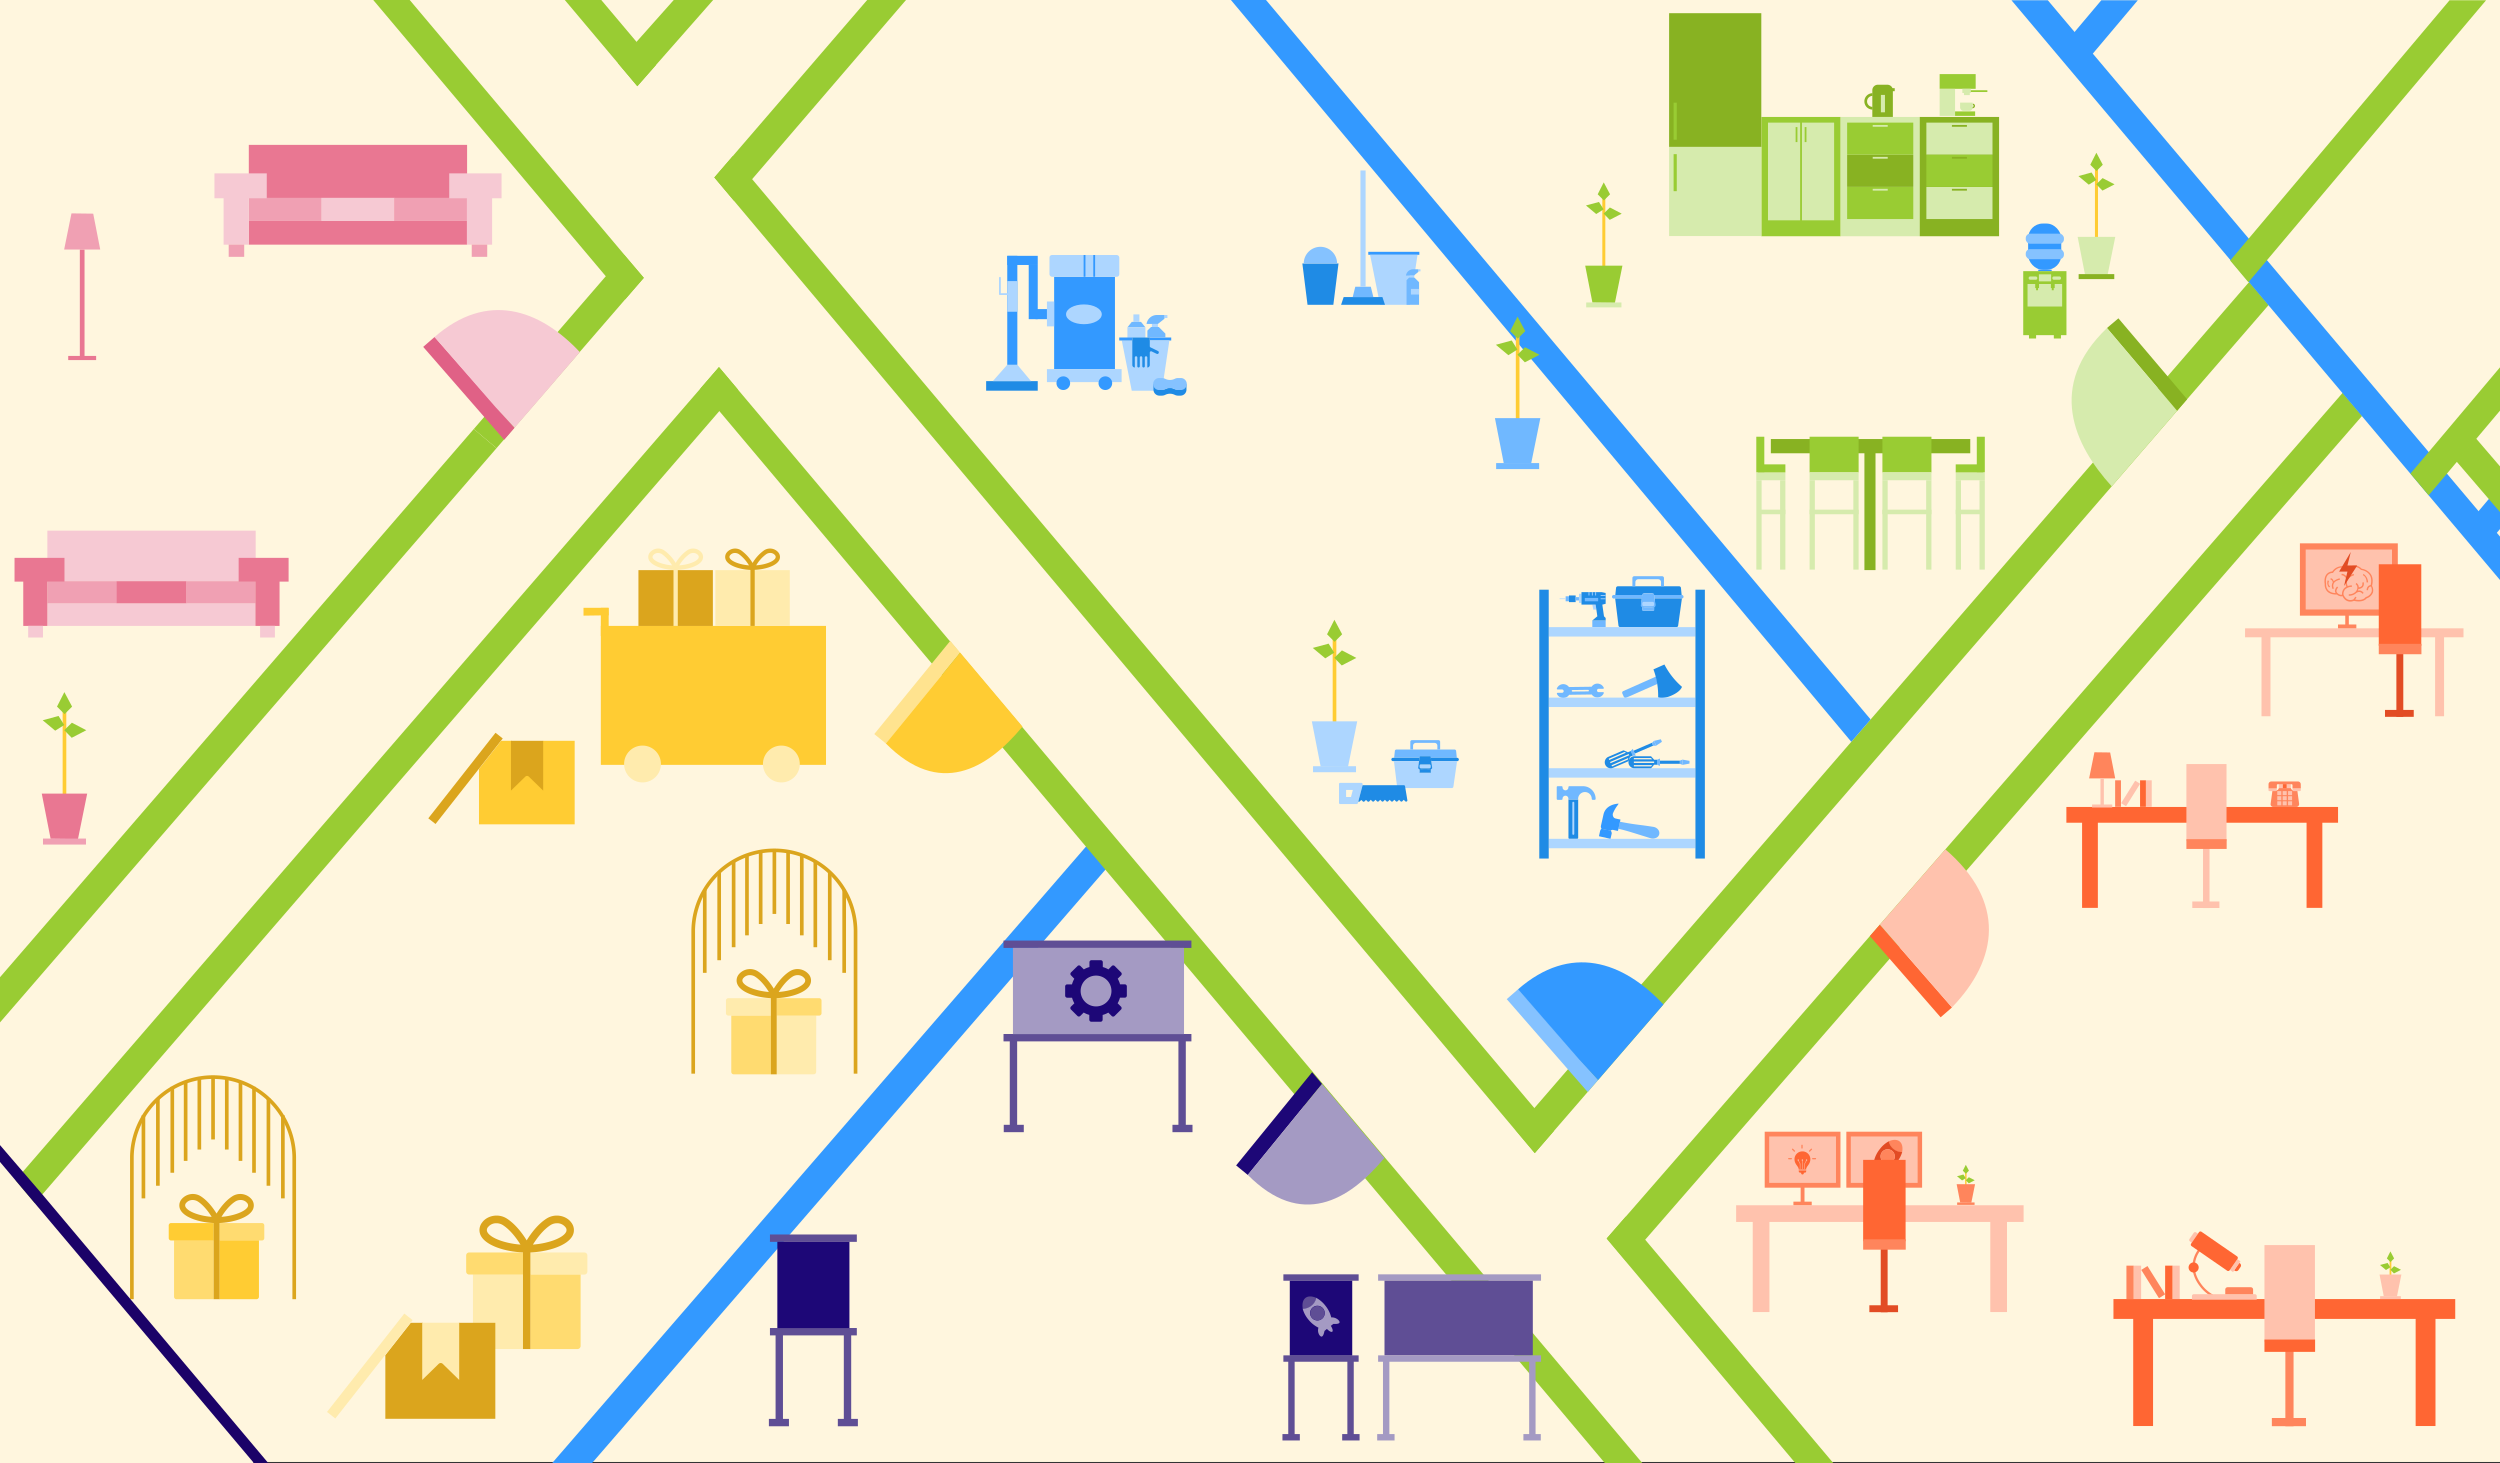 <svg id="B2B_Experience" data-name="B2B Experience" xmlns="http://www.w3.org/2000/svg" xmlns:xlink="http://www.w3.org/1999/xlink" width="1366" height="799.41" viewBox="0 0 1366 799.41"><rect x="0" y="0" width="1366" height="799.41" fill="#333333" stroke="none"/><defs><style>.cls-1,.cls-19,.cls-20,.cls-24,.cls-25,.cls-26,.cls-27,.cls-33,.cls-35,.cls-36,.cls-37{fill:none;}.cls-2{fill:#fff6de;}.cls-3{clip-path:url(#clip-path);}.cls-4{fill:#9c3;}.cls-5{fill:#39f;}.cls-6{fill:#e06186;}.cls-7{fill:#f6c9d3;}.cls-8{fill:#f63;}.cls-9{fill:#ffc2ad;}.cls-10{fill:#88b222;}.cls-11{fill:#d6ebad;}.cls-12{fill:#ffe38f;}.cls-13{fill:#fc3;}.cls-14{fill:#85c2ff;}.cls-15{fill:#1d0777;}.cls-16{fill:#a49ac3;}.cls-17{fill:#ff855c;}.cls-18{fill:#e24c24;}.cls-19{stroke:#ffc2ad;stroke-width:0.25px;}.cls-19,.cls-20,.cls-24,.cls-25,.cls-27,.cls-33,.cls-35,.cls-36,.cls-37{stroke-miterlimit:10;}.cls-20{stroke:#ff855c;stroke-width:1.27px;}.cls-21{fill:#add6ff;}.cls-22{fill:#70b8ff;}.cls-23{fill:#1f8be5;}.cls-24,.cls-25,.cls-26{stroke:#add6ff;}.cls-24{stroke-width:0.37px;}.cls-25{stroke-width:0.46px;}.cls-26{stroke-linecap:round;stroke-linejoin:round;}.cls-27{stroke:#39f;}.cls-28{fill:#5f4e95;}.cls-29{fill:#f0a0b3;}.cls-30{fill:#e97792;}.cls-31{fill:#ffdb70;}.cls-32{fill:#dba51d;}.cls-33{stroke:#dba51d;stroke-width:2px;}.cls-34{fill:#ffebad;}.cls-35,.cls-36{stroke:#88b222;}.cls-35{stroke-width:0.74px;}.cls-36{stroke-width:1.48px;}.cls-37{stroke:#9c3;stroke-width:0.99px;}.cls-38{fill:#1b0268;}.cls-39{clip-path:url(#clip-path-2);}</style><clipPath id="clip-path"><rect class="cls-1" x="-0.01" y="-0.65" width="1366.11" height="800.1"/></clipPath><clipPath id="clip-path-2"><rect class="cls-1" x="1046.88" y="0.15" width="319.4" height="412.3"/></clipPath></defs><rect class="cls-2" y="-0.59" width="1366" height="799.41"/><g id="Weaved_Divisions" data-name="Weaved Divisions"><g class="cls-3"><polygon class="cls-4" points="838.65 630.01 828.04 617.39 1228.98 154.02 1239.6 166.63 838.65 630.01"/><polygon class="cls-4" points="888.59 689.26 877.98 676.64 1280.03 214.63 1290.65 227.24 888.59 689.26"/><polygon class="cls-5" points="311.67 813.1 289.12 813.94 593.78 462.11 604.4 474.72 311.67 813.1"/><polygon class="cls-4" points="888.31 664.76 877.83 676.77 985.39 804.66 1006.12 804.66 888.31 664.76"/><polygon class="cls-4" points="400.37 85.31 390.32 96.97 838.56 630.09 848.97 618.04 400.37 85.31"/><polygon class="cls-4" points="302.28 -7.52 348.23 47.1 358.43 35.5 322.11 -7.63 302.28 -7.52"/><polygon class="cls-5" points="684.73 -8.35 666.22 -7.6 1011.55 405.32 1022.11 393.11 684.73 -8.35"/><polygon class="cls-4" points="392.84 200.57 382.68 212.31 881.73 805.17 903.85 807.12 392.84 200.57"/><polygon class="cls-4" points="201.21 -3.25 341.62 163.55 351.77 151.81 220.88 -3.55 201.21 -3.25"/><polygon class="cls-4" points="-30.53 569.28 -30.54 593.97 271.3 244.88 258.87 234.42 -30.53 569.28"/><polygon class="cls-4" points="341.06 139.31 258.87 234.42 271.3 244.88 351.77 151.81 341.06 139.31"/><polygon class="cls-4" points="-31.45 715.79 -31.15 690.66 392.84 200.57 403.2 212.86 -31.45 715.79"/><polygon class="cls-4" points="400.93 109.59 390.32 96.97 540.13 -77 560.55 -76.29 400.93 109.59"/><polygon class="cls-4" points="348.23 47.1 337.53 34.39 389.56 -24.08 410.15 -23.28 348.23 47.1"/></g></g><g id="Doors"><polygon class="cls-6" points="281.17 233.73 237.46 184.12 231.24 189.54 275.48 240.31 281.17 233.73"/><path class="cls-7" d="M270.75,222.43l10.42,11.3L298,214.32,306.85,204l10-11.58c-22.18-23.66-50.73-33.32-79.44-8.27h0Z"/><polygon class="cls-8" points="1027.16 505.22 1066.58 550.44 1060.36 555.86 1021.69 511.5 1027.16 505.22"/><path class="cls-9" d="M1027.16,505.22l2.74-3.15,14.91-17.14,5.44-6.25,6.29-7.23,6.41-7.36c33.2,28.49,29.06,60.05,3.56,86.38h0Z"/><polygon class="cls-10" points="1189.56 224.47 1151.21 179.26 1157.5 173.93 1195.02 218.15 1189.56 224.47"/><path class="cls-11" d="M1189.56,224.47l-7.79,9-11.5,13.29-8.14,9.4-8.29,9.59c-20.73-22.78-35.51-55-2.57-86.52h0Z"/><polygon class="cls-12" points="524.64 356.59 484.1 406.31 477.7 401.09 519.23 350.17 524.64 356.59"/><path class="cls-13" d="M524.64,356.59l3.52,4.18,23.43,27.81,3.62,4.3,3.48,4.13c-19.42,23.49-45.51,38.64-74.64,9.24h0Z"/><polygon class="cls-14" points="873.22 590.11 829.51 540.5 823.28 545.93 867.52 596.69 873.22 590.11"/><path class="cls-5" d="M862.8,578.81l10.42,11.3L890,570.7l8.9-10.29,10-11.58c-22.19-23.66-50.74-33.32-79.45-8.27h0Z"/><polygon class="cls-15" points="722.35 592.29 681.81 642 675.42 636.78 716.94 585.86 722.35 592.29"/><path class="cls-16" d="M722.35,592.29l3.52,4.18,23.43,27.8,3.62,4.3,3.49,4.14c-19.42,23.48-45.51,38.63-74.64,9.23h0Z"/></g><g id="Management_Systems" data-name="Management Systems"><rect class="cls-8" x="1129.07" y="440.92" width="148.44" height="8.62"/><rect class="cls-8" x="1118.05" y="467.84" width="47.82" height="8.62" transform="translate(1614.11 -669.81) rotate(90)"/><rect class="cls-8" x="1240.71" y="467.84" width="47.82" height="8.62" transform="translate(1736.77 -792.47) rotate(90)"/><rect class="cls-9" x="1194.65" y="417.48" width="21.92" height="42.02"/><rect class="cls-9" x="1203.73" y="462.61" width="3.56" height="33.55"/><rect class="cls-9" x="1203.5" y="486.94" width="3.56" height="14.82" transform="translate(1699.63 -710.93) rotate(90)"/><rect class="cls-17" x="1194.65" y="458.51" width="22" height="5.35"/><polygon class="cls-17" points="1155.75 425.32 1141.49 425.32 1144.39 411.04 1152.98 411.15 1155.75 425.32"/><rect class="cls-9" x="1147.69" y="425.37" width="1.86" height="14.75"/><rect class="cls-9" x="1143.1" y="439.58" width="11.03" height="1.64"/><rect class="cls-9" x="1172.54" y="426.36" width="3.18" height="14.49" transform="translate(2348.25 867.21) rotate(-180)"/><rect class="cls-8" x="1169.33" y="426.36" width="3.18" height="14.49" transform="translate(2341.84 867.21) rotate(-180)"/><rect class="cls-17" x="1155.72" y="426.36" width="3.18" height="14.49" transform="translate(2314.61 867.21) rotate(-180)"/><rect class="cls-9" x="1162.49" y="426.36" width="3.18" height="14.49" transform="translate(1920.9 1418.66) rotate(-147.96)"/><path class="cls-17" d="M1255.84,440.41a1.5,1.5,0,0,1-1.14.51h-12.54a1.57,1.57,0,0,1-1.14-.51,1.48,1.48,0,0,1-.35-1.18l1-7.36h2a1.52,1.52,0,0,0,1.49-1.26h6.6a1.52,1.52,0,0,0,1.49,1.26h2l1,7.36A1.63,1.63,0,0,1,1255.84,440.41Z"/><rect class="cls-9" x="1245.12" y="428.41" width="2.2" height="2.2"/><rect class="cls-9" x="1244.3" y="432.26" width="2.2" height="2.2"/><rect class="cls-9" x="1247.25" y="432.26" width="2.2" height="2.2"/><rect class="cls-9" x="1250.2" y="432.26" width="2.2" height="2.2"/><rect class="cls-9" x="1244.3" y="435.04" width="2.2" height="2.2"/><rect class="cls-9" x="1247.25" y="435.04" width="2.2" height="2.2"/><rect class="cls-9" x="1250.2" y="435.04" width="2.2" height="2.2"/><rect class="cls-9" x="1244.3" y="437.82" width="2.2" height="2.2"/><rect class="cls-9" x="1247.25" y="437.82" width="2.2" height="2.2"/><rect class="cls-9" x="1250.2" y="437.82" width="2.2" height="2.2"/><rect class="cls-8" x="1247.32" y="428.41" width="2.2" height="2.2"/><rect class="cls-9" x="1249.51" y="428.41" width="2.2" height="2.2"/><path class="cls-9" d="M1240,432.26a.51.51,0,0,1-.51-.51v-1h4.54v1a.51.51,0,0,1-.51.51Z"/><path class="cls-9" d="M1257.17,431.75a.51.51,0,0,1-.51.51h-3.52a.51.51,0,0,1-.51-.51v-1h4.54Z"/><path class="cls-17" d="M1257.17,430.75h-4.54V429a.51.51,0,0,0-.5-.5h-7.56a.5.5,0,0,0-.5.5v1.77h-4.54v-2.27A1.52,1.52,0,0,1,1241,427h14.61a1.52,1.52,0,0,1,1.52,1.51Z"/><rect class="cls-17" x="964.23" y="618.36" width="41.4" height="30.59"/><rect class="cls-9" x="966.68" y="620.97" width="36.5" height="25.35"/><rect class="cls-17" x="983.88" y="647.32" width="2.1" height="10.01"/><rect class="cls-17" x="983.88" y="652.63" width="2.1" height="10.01" transform="translate(1642.56 -327.3) rotate(90)"/><rect class="cls-17" x="1008.84" y="618.36" width="41.4" height="30.59"/><rect class="cls-9" x="1011.29" y="620.97" width="36.5" height="25.35"/><path class="cls-17" d="M1039.33,629.54c.48-2.51.06-4.7-1.38-5.86s-3.6-1.1-5.94-.06a7.48,7.48,0,0,0,2.64,4.45A7,7,0,0,0,1039.33,629.54Z"/><path class="cls-18" d="M1030.32,643.61a4.67,4.67,0,0,0,.49-3.93,15.91,15.91,0,0,0,5.55-4.55,15.69,15.69,0,0,0,3-5.65,7.57,7.57,0,0,1-4.6-1.55,7.32,7.32,0,0,1-2.72-4.33,15.5,15.5,0,0,0-4.87,4.22,15.9,15.9,0,0,0-3.16,6.32,5.14,5.14,0,0,0-3.88,1.44c-2.33,2.55,2.71,2,2.71,2l1.39,1c-.94,1.44-1.28,2.77-.78,3.16s1.72-.28,2.88-1.5l1.28,1.06C1027.71,641.4,1028.32,646.44,1030.32,643.61Zm-1.33-8.7a3.9,3.9,0,1,1,5.48-.61A3.82,3.82,0,0,1,1029,634.91Z"/><circle class="cls-17" cx="1031.42" cy="631.86" r="3.89"/><rect class="cls-4" x="1028.49" y="647.32" width="2.1" height="10.01"/><rect class="cls-4" x="1028.49" y="652.63" width="2.1" height="10.01" transform="translate(1687.18 -371.91) rotate(90)"/><rect class="cls-9" x="948.62" y="658.55" width="157.08" height="9.12"/><rect class="cls-9" x="936.96" y="687.04" width="50.6" height="9.12" transform="translate(1653.86 -270.66) rotate(90)"/><rect class="cls-9" x="1066.75" y="687.04" width="50.6" height="9.12" transform="translate(1783.66 -400.45) rotate(90)"/><rect class="cls-8" x="1018.02" y="633.75" width="23.2" height="44.46"/><rect class="cls-18" x="1027.63" y="681.5" width="3.77" height="35.51"/><rect class="cls-18" x="1027.37" y="707.25" width="3.77" height="15.68" transform="translate(1744.35 -314.17) rotate(90)"/><rect class="cls-17" x="1018.02" y="677.16" width="23.28" height="5.66"/><rect class="cls-13" x="1073.73" y="640.48" width="0.81" height="8.05"/><polygon class="cls-17" points="1069.11 647.06 1079.17 647.06 1077.13 657.15 1071.06 657.07 1069.11 647.06"/><rect class="cls-17" x="1069.38" y="657.02" width="9.53" height="1.33"/><polygon class="cls-4" points="1075.83 639.66 1074.15 641.34 1072.48 639.66 1074.12 636.45 1075.83 639.66"/><polygon class="cls-4" points="1072.83 641.74 1074.09 643.74 1072.08 645 1069.31 642.69 1072.83 641.74"/><polygon class="cls-4" points="1075.74 646.57 1074.09 644.88 1075.78 643.23 1078.97 644.9 1075.74 646.57"/><path class="cls-8" d="M984.87,629.12a4.29,4.29,0,0,0-4.36,4.15c0,3,2.1,3.73,2.34,5.66h4c.24-1.93,2.33-2.69,2.33-5.66A4.29,4.29,0,0,0,984.87,629.12Z"/><circle class="cls-9" cx="982.57" cy="633.86" r="0.4"/><circle class="cls-9" cx="984.83" cy="633.86" r="0.4"/><circle class="cls-9" cx="987.09" cy="633.86" r="0.4"/><polyline class="cls-19" points="982.58 634.02 983.56 635.81 983.56 639.13"/><polyline class="cls-19" points="987.09 634.02 986.11 635.81 986.11 639.08"/><line class="cls-19" x1="984.83" y1="634.02" x2="984.83" y2="639.13"/><path class="cls-8" d="M982.85,639.66V640a.74.74,0,0,0,.74.73h.55v.36a.74.74,0,0,0,1.47,0v-.36h.55a.74.74,0,0,0,.74-.73v-.36Z"/><path class="cls-17" d="M984.62,625.46a.37.37,0,0,0-.37.37v1.45a.37.37,0,0,0,.73,0v-1.45A.37.37,0,0,0,984.62,625.46Z"/><path class="cls-17" d="M979.48,627.59a.37.37,0,0,0-.26.62l1,1a.36.36,0,0,0,.51-.51l-1-1A.36.36,0,0,0,979.48,627.59Z"/><path class="cls-17" d="M989.75,627.59a.36.36,0,0,0-.25.11l-1,1a.36.36,0,0,0,.51.51l1-1a.37.37,0,0,0-.26-.62Z"/><path class="cls-17" d="M977.34,632.73a.37.37,0,0,0,0,.73h1.46a.37.37,0,0,0,0-.73Z"/><path class="cls-17" d="M990.43,632.73a.37.37,0,0,0,0,.73h1.45a.37.37,0,1,0,0-.73Z"/><rect class="cls-17" x="982.85" y="638.93" width="4.05" height="0.73"/><rect class="cls-8" x="1154.79" y="709.81" width="186.75" height="10.84"/><rect class="cls-8" x="1140.93" y="743.68" width="60.16" height="10.84" transform="translate(1920.11 -421.91) rotate(90)"/><rect class="cls-8" x="1295.24" y="743.68" width="60.16" height="10.84" transform="translate(2074.43 -576.22) rotate(90)"/><rect class="cls-9" x="1237.3" y="680.32" width="27.58" height="52.86"/><rect class="cls-17" x="1248.72" y="737.09" width="4.48" height="42.21"/><rect class="cls-17" x="1248.43" y="767.7" width="4.48" height="18.65" transform="translate(2027.69 -473.64) rotate(90)"/><rect class="cls-8" x="1237.3" y="731.93" width="27.67" height="6.73"/><rect class="cls-17" x="1161.88" y="691.55" width="4" height="18.23"/><rect class="cls-9" x="1165.91" y="691.55" width="4" height="18.23"/><rect class="cls-9" x="1186.99" y="691.55" width="4" height="18.23"/><rect class="cls-8" x="1183.03" y="691.55" width="4" height="18.23"/><rect class="cls-17" x="1174.51" y="691.55" width="4" height="18.23" transform="translate(-192.5 730.76) rotate(-32.04)"/><rect class="cls-13" x="1305.67" y="688.56" width="0.97" height="9.57"/><polygon class="cls-9" points="1300.17 696.39 1312.13 696.39 1309.7 708.38 1302.49 708.29 1300.17 696.39"/><rect class="cls-9" x="1300.49" y="708.23" width="11.33" height="1.58"/><polygon class="cls-4" points="1308.15 687.6 1306.17 689.58 1304.18 687.6 1306.12 683.77 1308.15 687.6"/><polygon class="cls-4" points="1304.59 690.06 1306.08 692.44 1303.7 693.93 1300.41 691.19 1304.59 690.06"/><polygon class="cls-4" points="1308.05 695.81 1306.09 693.8 1308.1 691.84 1311.9 693.82 1308.05 695.81"/><path class="cls-9" d="M1196.35,676.93l2.26-3.26a1,1,0,0,1,1.4-.26l1,.71-3.4,4.92-1-.71A1,1,0,0,1,1196.35,676.93Z"/><path class="cls-8" d="M1223.87,690.27a1.42,1.42,0,0,1,.36,2l-1.16,1.69a1.44,1.44,0,0,1-2,.36l-.36-.25,2.78-4Z"/><rect class="cls-9" x="1217.71" y="690.45" width="7.18" height="2.09" transform="translate(-41.7 1303.52) rotate(-55.37)"/><path class="cls-20" d="M1201.89,682.73a15.52,15.52,0,0,0-3.23,8c-.55,6.1,3,10.55,4.21,12.12a20.54,20.54,0,0,0,6,5.09"/><path class="cls-8" d="M1201.31,692a2.76,2.76,0,1,1-3.25-2.16,2.57,2.57,0,0,1,.55-.06,2.79,2.79,0,0,1,2.7,2.22Z"/><path class="cls-8" d="M1218.29,694.07a1,1,0,0,1-.63.4,1,1,0,0,1-.73-.15l-19.46-13.45a1,1,0,0,1-.4-.62.94.94,0,0,1,.16-.73l.16-.24h0l4.13-6a1,1,0,0,1,.8-.42,1,1,0,0,1,.56.17l19.46,13.45a1,1,0,0,1,.4.63,1,1,0,0,1-.15.72l-4.3,6.22Z"/><path class="cls-9" d="M1233.08,708.15v2h-35.4v-2a1,1,0,0,1,1-1h33.41A1,1,0,0,1,1233.08,708.15Z"/><path class="cls-17" d="M1215.88,704.62a1.29,1.29,0,0,1,1.28-1.28h12.66a1.29,1.29,0,0,1,1.28,1.28v2.54h-15.22Z"/><rect class="cls-9" x="1226.7" y="343.32" width="119.35" height="4.9"/><rect class="cls-9" x="1215.47" y="366.24" width="45.33" height="4.9" transform="translate(1606.83 -869.44) rotate(90)"/><rect class="cls-9" x="1310.32" y="366.24" width="45.33" height="4.9" transform="translate(1701.68 -964.29) rotate(90)"/><rect class="cls-17" x="1256.67" y="296.88" width="53.49" height="39.52"/><rect class="cls-9" x="1259.83" y="300.26" width="47.16" height="32.76"/><path class="cls-9" d="M1294.46,321a2.08,2.08,0,0,0-.53,1.55h-.8a2.87,2.87,0,0,1,.77-2.14,2.49,2.49,0,0,1,1.42-.66c.55-2.34.34-4.26-.65-5.69a6.87,6.87,0,0,0-4.48-2.54H1290l-.1-.11a4.58,4.58,0,0,0-3.4-1.57,6.12,6.12,0,0,0-3.25,1.07l1.06,1-.55.59-1.39-1.3a5.54,5.54,0,0,0-3.06-1c-2.73,0-4.41,2.62-4.43,2.65l-.1.17h-.21a3.75,3.75,0,0,0-2.84,1.38c-1.32,1.74-.78,4.55-.77,4.57V319a4.76,4.76,0,0,0,1.19,3.57,5.76,5.76,0,0,0,4,1.43,2.17,2.17,0,0,1-.36-1.22,3.62,3.62,0,0,1,1.2-2.37l.53.61a2.82,2.82,0,0,0-.93,1.77,1.71,1.71,0,0,0,.64,1.28,3.09,3.09,0,0,0,1.9.89,1.52,1.52,0,0,0,.52-.09,4.55,4.55,0,0,1,1.14-3.46,4.93,4.93,0,0,1,1.22-.9,4.71,4.71,0,0,1-.09-3.93,2.49,2.49,0,0,1,.15-.28c-.31-.54-1.33-2.07-2.64-2l-.06-.8c1.55-.11,2.69,1.27,3.21,2.07a7.47,7.47,0,0,1,3.42-2.06l.2.78s-2.65.7-3.56,2.62a4,4,0,0,0,.11,3.27,7.27,7.27,0,0,1,2.29-.38l0,.8a5.48,5.48,0,0,0-3.65,1.35,3.83,3.83,0,0,0-.9,3c.84,1.89,2.08,2.85,3.67,2.85a4.21,4.21,0,0,0,1.7-.36L1287,326l.64.48-.78,1.06a11.09,11.09,0,0,0,2,.22c2.8,0,3.7-1.4,3.7-1.42l.07-.11.13-.05a4.81,4.81,0,0,0,3.08-2.75,3.91,3.91,0,0,0-.39-2.91A1.74,1.74,0,0,0,1294.46,321Zm-21.86,0a3.79,3.79,0,0,1-.74-3.89l.74.32a3,3,0,0,0,.59,3Zm2.63-2.24a3.08,3.08,0,0,0,.09,2.75l-.74.32a3.8,3.8,0,0,1,0-3.46,2.12,2.12,0,0,1,.12-.2c-.08-.35-.41-1.39-1.25-1.45l.06-.8a2.17,2.17,0,0,1,1.8,1.52,7,7,0,0,1,3.2-1.52l.13.79S1276.08,317.18,1275.23,318.77Zm14.31,3.91a3,3,0,0,1,2,1.35l-.65.46a2.23,2.23,0,0,0-1.47-1,2.72,2.72,0,0,0-1.86.53,5.92,5.92,0,0,1-4.14,1.52l0-.81a5,5,0,0,0,3.67-1.34h0a3.47,3.47,0,0,0,1-2.07v-.15a2.17,2.17,0,0,0-.92-1.94l.41-.7a2.86,2.86,0,0,1,1.31,2.37,2.18,2.18,0,0,0,1.66-.71,2.27,2.27,0,0,0,.23-1.82l.77-.24a3.08,3.08,0,0,1-.35,2.53,2.94,2.94,0,0,1-2.36,1.06,4.56,4.56,0,0,1-.34,1A2.81,2.81,0,0,1,1289.54,322.68Zm1.55-8.36.27-.76c.11,0,2.57.94,2.57,4.67h-.8C1293.13,315.1,1291.18,314.35,1291.09,314.32Z"/><path class="cls-17" d="M1291.15,320.64a3.08,3.08,0,0,0,.35-2.53l-.77.24a2.27,2.27,0,0,1-.23,1.82,2.18,2.18,0,0,1-1.66.71,2.86,2.86,0,0,0-1.31-2.37l-.41.7a2.17,2.17,0,0,1,.92,1.94v.15a3.47,3.47,0,0,1-1,2.07h0a5,5,0,0,1-3.67,1.34l0,.81a5.92,5.92,0,0,0,4.14-1.52,2.72,2.72,0,0,1,1.86-.53,2.23,2.23,0,0,1,1.47,1l.65-.46a3,3,0,0,0-2-1.35,2.81,2.81,0,0,0-1.09.06,2.79,2.79,0,0,0,.21-.91A3.3,3.3,0,0,0,1291.15,320.64Z"/><path class="cls-17" d="M1275.13,317.57c-.25-.62-.65-1.57-1.67-1.64l-.06.8c.84.06,1.17,1.1,1.25,1.45a2.12,2.12,0,0,0-.12.2,3.8,3.8,0,0,0,0,3.46l.74-.32a3.08,3.08,0,0,1-.09-2.75c.85-1.59,3.34-2,3.36-2l-.13-.79A8.18,8.18,0,0,0,1275.13,317.57Z"/><path class="cls-17" d="M1272.6,317.44l-.74-.32a3.79,3.79,0,0,0,.74,3.89l.59-.55C1273.05,320.29,1271.69,319.54,1272.6,317.44Z"/><path class="cls-17" d="M1293.93,318.23h0a5.85,5.85,0,0,0-2.57-4.67l-.27.76c.09,0,2,.78,2,3.91Z"/><path class="cls-17" d="M1295.33,313.61a7.56,7.56,0,0,0-4.91-2.86,5.33,5.33,0,0,0-3.87-1.72,7,7,0,0,0-3.91,1.35,6.24,6.24,0,0,0-3.28-1,6.53,6.53,0,0,0-5,2.85,4.45,4.45,0,0,0-3.23,1.68c-1.45,1.92-1,4.76-.92,5.17a5.5,5.5,0,0,0,1.42,4.11c1.74,1.77,4.53,1.7,5.26,1.65a3.67,3.67,0,0,0,2.31,1,2.1,2.1,0,0,0,.73-.12c1.23,2.49,3,3,4.27,3a5.22,5.22,0,0,0,2-.41,12.15,12.15,0,0,0,2.63.32c2.8,0,4-1.28,4.31-1.68a5.47,5.47,0,0,0,3.44-3.22,4.78,4.78,0,0,0-.5-3.61C1296.73,317.44,1296.48,315.26,1295.33,313.61Zm.48,9.85a4.81,4.81,0,0,1-3.08,2.75l-.13.05-.07.11s-.9,1.42-3.7,1.42a11.09,11.09,0,0,1-2-.22l.78-1.06L1287,326l-1.1,1.49a4.21,4.21,0,0,1-1.7.36c-1.59,0-2.83-1-3.67-2.85a3.83,3.83,0,0,1,.9-3,5.48,5.48,0,0,1,3.65-1.35l0-.8a7.27,7.27,0,0,0-2.29.38,4,4,0,0,1-.11-3.27c.91-1.92,3.53-2.61,3.56-2.62l-.2-.78a7.47,7.47,0,0,0-3.42,2.06c-.52-.8-1.66-2.18-3.21-2.07l.06.8c1.31-.09,2.33,1.44,2.64,2a2.49,2.49,0,0,0-.15.28,4.71,4.71,0,0,0,.09,3.93,4.93,4.93,0,0,0-1.22.9,4.55,4.55,0,0,0-1.14,3.46,1.52,1.52,0,0,1-.52.09,3.09,3.09,0,0,1-1.9-.89,1.71,1.71,0,0,1-.64-1.28,2.82,2.82,0,0,1,.93-1.77l-.53-.61a3.62,3.62,0,0,0-1.2,2.37,2.17,2.17,0,0,0,.36,1.22,5.76,5.76,0,0,1-4-1.43A4.76,4.76,0,0,1,1271,319v-.09s-.55-2.83.77-4.57a3.39,3.39,0,0,1,2.72-1.25l.33-.14.1-.17s1.7-2.65,4.43-2.65a5.54,5.54,0,0,1,3.06,1l1.39,1.3.55-.59-1.06-1a6.12,6.12,0,0,1,3.25-1.07,4.58,4.58,0,0,1,3.4,1.57l.1.11h.15a6.87,6.87,0,0,1,4.48,2.54c1,1.43,1.2,3.35.65,5.69a2.49,2.49,0,0,0-1.42.66,2.87,2.87,0,0,0-.77,2.14h.8a2.08,2.08,0,0,1,.53-1.55,1.74,1.74,0,0,1,1-.46A3.91,3.91,0,0,1,1295.81,323.46Z"/><polygon class="cls-18" points="1280.78 320.19 1287.99 308.98 1282.64 308.98 1284.48 301.59 1278.09 312.32 1282.64 312.32 1280.78 320.19"/><rect class="cls-17" x="1281.45" y="333.99" width="1.95" height="7.97"/><rect class="cls-17" x="1281.45" y="337.26" width="2.1" height="10.03" transform="translate(1624.77 -940.23) rotate(90)"/><rect class="cls-8" x="1299.76" y="308.32" width="23.23" height="44.53"/><rect class="cls-18" x="1309.38" y="356.15" width="3.78" height="35.56"/><rect class="cls-18" x="1309.13" y="381.93" width="3.78" height="15.71" transform="translate(1700.8 -921.23) rotate(90)"/><rect class="cls-17" x="1299.76" y="351.8" width="23.31" height="5.67"/></g><g id="Business_Services" data-name="Business Services"><rect class="cls-13" x="728.18" y="348.57" width="2" height="46.73"/><polygon class="cls-21" points="716.78 394.12 741.59 394.12 736.55 418.98 721.6 418.79 716.78 394.12"/><rect class="cls-21" x="717.44" y="418.66" width="23.49" height="3.28"/><polygon class="cls-4" points="733.34 346.57 729.22 350.69 725.1 346.57 729.12 338.64 733.34 346.57"/><polygon class="cls-4" points="725.95 351.68 729.05 356.62 724.12 359.72 717.28 354.03 725.95 351.68"/><polygon class="cls-4" points="733.13 363.61 729.05 359.44 733.22 355.37 741.1 359.48 733.13 363.61"/><rect class="cls-13" x="828.24" y="182.93" width="2" height="46.73"/><polygon class="cls-22" points="816.83 228.48 841.65 228.48 836.61 253.34 821.66 253.15 816.83 228.48"/><rect class="cls-22" x="817.49" y="253.03" width="23.49" height="3.28"/><polygon class="cls-4" points="833.4 180.93 829.28 185.05 825.16 180.93 829.18 173 833.4 180.93"/><polygon class="cls-4" points="826.01 186.04 829.11 190.98 824.17 194.08 817.34 188.39 826.01 186.04"/><polygon class="cls-4" points="833.18 197.97 829.11 193.8 833.28 189.73 841.16 193.84 833.18 197.97"/><path class="cls-22" d="M776.93,413.16h3.62a1.21,1.21,0,0,1,1.17.9H796l-.36-3.59a.9.9,0,0,0-.9-.93H763.05a.9.9,0,0,0-.91.9v0l-.38,3.59h14A1.22,1.22,0,0,1,776.93,413.16Z"/><rect class="cls-21" x="774.52" y="417.69" width="8.45" height="2.11"/><path class="cls-22" d="M772.1,407.42a1.51,1.51,0,0,1,1.51-1.5h10.26a1.51,1.51,0,0,1,1.51,1.5v2.12h1.51v-4.23a.9.9,0,0,0-.91-.9H771.5a.9.9,0,0,0-.91.9v4.23h1.51Z"/><path class="cls-23" d="M775.69,414.07H761.24a.91.91,0,1,0,0,1.81H775.5Z"/><path class="cls-23" d="M796.34,414.07H781.8l.19,1.82h14.26l.16,0h0a.91.91,0,0,0-.09-1.79Z"/><path class="cls-21" d="M782.36,418.86a1.51,1.51,0,0,1-.6,1.25v1.5a.6.6,0,0,1-.6.6h-4.83a.6.6,0,0,1-.61-.6v-1.52a1.5,1.5,0,0,1-.6-1.22l.31-3H761.65l1.7,13.84v0a.9.9,0,0,0,.9.9h29a.9.9,0,0,0,.9-.9s0,0,0,0l2-13.84H782.05Z"/><path class="cls-23" d="M782.52,419.53l-.75-5.73v0a.71.71,0,0,0-.77-.6h-4.57a.7.7,0,0,0-.77.61v0l-.76,5.73c0,.35.45.76.89.89h0a15.55,15.55,0,0,0,5.84,0C782.13,420.31,782.56,419.86,782.52,419.53Zm-.76-.33a.7.7,0,0,1-.76.6h-4.57a.7.7,0,0,1-.77-.6v-.91a.7.7,0,0,1,.77-.6H781a.7.7,0,0,1,.76.6Z"/><path class="cls-23" d="M775.69,420.1v2.11h6.11v-2.1a8.83,8.83,0,0,1-3.06.52A7.82,7.82,0,0,1,775.69,420.1Z"/><path class="cls-21" d="M744.51,428.39a.64.64,0,0,0-.64-.63H732.28a.65.65,0,0,0-.46.18.68.68,0,0,0-.19.46v10.3a.69.69,0,0,0,.19.46.68.68,0,0,0,.46.18h9a.61.61,0,0,0,.58-.38l2.66-9.92C744.52,428.66,744.51,428.4,744.51,428.39Zm-9,7.09v-3.86h3.68l-1,3.86Z"/><path class="cls-23" d="M769,437.31l-1.29-7.73a.64.64,0,0,0-.63-.54H744.53L741.87,439l0-.1.24-1a.63.63,0,0,0,.87,0l.69-.69.22-.07.76.76a.65.65,0,0,0,.91,0l.83-.83.83.83a.65.65,0,0,0,.91,0L749,437l.83.83a.64.64,0,0,0,.45.19.66.66,0,0,0,.46-.19l.83-.83.83.83a.65.65,0,0,0,.91,0l.84-.83.83.83a.65.65,0,0,0,.91,0l.83-.83.83.83a.66.66,0,0,0,.92,0l.83-.83.83.83a.65.65,0,0,0,.91,0l.83-.83.84.83a.65.65,0,0,0,.91,0l.83-.83.83.83a.65.65,0,0,0,.91,0L767,437l.84.83a.65.65,0,0,0,.75.12A.67.67,0,0,0,769,437.31Z"/><rect class="cls-23" x="857.29" y="325.36" width="3.64" height="3.64"/><rect class="cls-22" x="870.04" y="339.02" width="7.29" height="3.64"/><rect class="cls-22" x="860.93" y="326.27" width="1.82" height="1.82"/><rect class="cls-22" x="855.47" y="325.81" width="1.82" height="2.73"/><line class="cls-24" x1="852.17" y1="327.18" x2="855.47" y2="327.18"/><polygon class="cls-21" points="870.04 330.37 870.5 332.64 870.5 333.1 872.32 333.1 871.87 330.37 870.04 330.37"/><rect class="cls-21" x="862.76" y="324.44" width="1.37" height="5.01"/><polygon class="cls-23" points="877.33 323.99 875.05 323.53 864.12 323.53 864.12 324.44 864.12 329.45 864.12 330.37 871.87 330.37 872.78 336.74 870.04 339.02 877.33 339.02 877.33 337.65 876.42 336.74 875.51 330.37 877.33 329.91 877.33 323.99"/><line class="cls-25" x1="874.6" y1="325.36" x2="877.33" y2="325.36"/><line class="cls-25" x1="874.6" y1="327.18" x2="877.33" y2="327.18"/><line class="cls-25" x1="868.22" y1="323.53" x2="868.22" y2="325.36"/><line class="cls-25" x1="870.04" y1="323.53" x2="870.04" y2="325.36"/><line class="cls-25" x1="871.87" y1="323.53" x2="871.87" y2="325.36"/><rect class="cls-22" x="865.94" y="326.72" width="7.29" height="1.82"/><path class="cls-23" d="M898.68,324.15h3.84a1.28,1.28,0,0,1,1.23,1h15.11l-.38-3.8a1,1,0,0,0-1-1H884a1,1,0,0,0-1,1v0l-.4,3.8h14.81A1.28,1.28,0,0,1,898.68,324.15Z"/><rect class="cls-21" x="896.13" y="328.94" width="8.94" height="2.23"/><path class="cls-22" d="M893.58,318.09a1.6,1.6,0,0,1,1.59-1.6H906a1.6,1.6,0,0,1,1.59,1.6v2.23h1.6v-4.47a1,1,0,0,0-1-1H892.94a1,1,0,0,0-1,1v4.47h1.6Z"/><path class="cls-22" d="M897.37,325.11H882.09a1,1,0,1,0,0,1.91h15.08Z"/><path class="cls-22" d="M919.21,325.12H903.83L904,327h15.08a.62.62,0,0,0,.18,0h0a1,1,0,0,0-.09-1.88Z"/><path class="cls-23" d="M904.43,330.18a1.61,1.61,0,0,1-.64,1.32v1.59a.64.64,0,0,1-.64.64h-5.1a.64.64,0,0,1-.64-.64v-1.61a1.59,1.59,0,0,1-.64-1.29l.33-3.17H882.53l1.79,14.65v0a1,1,0,0,0,1,1h30.64a1,1,0,0,0,1-1v0L919,327H904.1Z"/><path class="cls-22" d="M904.6,330.88l-.8-6.06v0a.75.75,0,0,0-.81-.64h-4.84a.74.74,0,0,0-.81.65v0l-.8,6.06c0,.36.47.81.94.94h0a16.26,16.26,0,0,0,6.17,0C904.18,331.71,904.64,331.24,904.6,330.88Zm-.81-.34a.73.73,0,0,1-.8.63h-4.84a.74.74,0,0,1-.81-.63v-1a.75.75,0,0,1,.81-.64H903a.74.74,0,0,1,.8.64Z"/><path class="cls-22" d="M897.37,331.49v2.24h6.46V331.5a9.34,9.34,0,0,1-3.23.55A8.38,8.38,0,0,1,897.37,331.49Z"/><path class="cls-22" d="M876.29,378.78a.41.41,0,0,0,0-.4.42.42,0,0,0-.36-.19l-2.41,0a.92.92,0,1,1,0-1.84l2.41,0a.42.42,0,0,0,.35-.2.41.41,0,0,0,0-.4,3.86,3.86,0,0,0-.81-1.16,3.78,3.78,0,0,0-5.8.64l-12.4.17a3.79,3.79,0,0,0-6.58.73.46.46,0,0,0,0,.41.43.43,0,0,0,.36.18l2.41,0a.94.94,0,0,1,.93.91.92.92,0,0,1-.9.93l-2.42,0a.42.42,0,0,0-.35.19.43.43,0,0,0,0,.41,3.87,3.87,0,0,0,.81,1.15h0a3.79,3.79,0,0,0,5.83-.67l12.35-.17a4.13,4.13,0,0,0,.47.55,3.7,3.7,0,0,0,2.69,1.07A3.78,3.78,0,0,0,876.29,378.78Zm-8.55-1-8.51.11a.39.39,0,0,1-.3-.12.4.4,0,0,1-.13-.3.42.42,0,0,1,.42-.43l8.51-.11a.42.42,0,0,1,.43.42A.44.44,0,0,1,867.74,377.81Z"/><path class="cls-22" d="M886.94,377.6l17.94-7.94a36.83,36.83,0,0,1,.78,4h0l-17.12,7.58a1,1,0,0,1-1.29-.5l-.8-1.8A1,1,0,0,1,886.94,377.6Z"/><path class="cls-23" d="M903.44,365.75l6-2.67a41.12,41.12,0,0,0,9.59,12.2c-.24.73-1.28,2.8-5.69,4.75-4.2,1.86-6.42,1.38-7.18,1.08l-.15-.06A41.24,41.24,0,0,0,903.44,365.75Z"/><rect class="cls-21" x="883.73" y="305.16" width="5.15" height="80.17" transform="translate(1231.55 -541.07) rotate(90)"/><rect class="cls-21" x="883.73" y="343.66" width="5.15" height="80.17" transform="translate(1270.05 -502.56) rotate(90)"/><rect class="cls-21" x="883.73" y="382.24" width="5.15" height="80.17" transform="translate(1308.63 -463.98) rotate(90)"/><rect class="cls-21" x="883.73" y="420.83" width="5.15" height="80.17" transform="translate(1347.21 -425.4) rotate(90)"/><rect class="cls-23" x="841.07" y="322.21" width="5.15" height="146.9"/><rect class="cls-23" x="926.39" y="322.21" width="5.15" height="146.9"/><path class="cls-1" d="M859.63,456.17a.53.53,0,0,0,.53-.53v-17a.53.53,0,1,0-1.06,0v17A.53.53,0,0,0,859.63,456.17Z"/><rect class="cls-21" x="858.01" y="437.75" width="3.22" height="19.35"/><path class="cls-23" d="M857,457.77a.53.53,0,0,0,.53.53h4.26a.53.53,0,0,0,.53-.53V436.82H857Zm2.13-19.15a.53.53,0,1,1,1.06,0v17a.53.53,0,0,1-1.06,0Z"/><path class="cls-22" d="M865,429.58H857.5a.53.53,0,0,0-.53.53,1.6,1.6,0,1,1-3.19,0,.53.53,0,0,0-.53-.53h-2.13a.53.53,0,0,0-.53.53v6.39a.53.53,0,0,0,.53.53h2.13a.53.53,0,0,0,.53-.53,1.6,1.6,0,1,1,3.19,0v.32h5.32v-.32a3.72,3.72,0,1,1,7.44,0,.54.54,0,0,0,.54.53h1.06a.53.53,0,0,0,.53-.53A6.92,6.92,0,0,0,865,429.58Z"/><path class="cls-22" d="M895.39,450.67c2.89.36,5.51.73,8,1.13a4.08,4.08,0,0,1,2.76,1.69,3,3,0,0,1,.44,2.4,2.8,2.8,0,0,1-1.39,1.77,4.3,4.3,0,0,1-3.35.33c-1.61-.48-3.18-1-4.7-1.45l-.82-.26c-4.21-1.32-8.18-2.58-11.93-3.42l-.15,0,.86-3.87C888.78,449.71,892.15,450.27,895.39,450.67Z"/><path class="cls-5" d="M874.75,451.26l1.38-6.16c1.11-5,6.21-5.89,8.32-6l-.66,1a18.73,18.73,0,0,0-2.51,4.4,2.55,2.55,0,0,0,.16,1.64,1.82,1.82,0,0,0,1.27,1.08c1.54.35,2.22.5,2.56.54v0a.2.2,0,0,1,.12.08.17.17,0,0,1,0,.14l-1.31,5.88a.2.2,0,0,1-.22.14l-2.39-.53a1.41,1.41,0,0,0-1.07.17,1.38,1.38,0,0,0-.34.3l-4.88-1A2.06,2.06,0,0,1,874.75,451.26Z"/><path class="cls-5" d="M873.69,456.78l.6-2.7a2.8,2.8,0,0,1,.75-1.27l5,1a2.32,2.32,0,0,1,.6,1.61l-.62,2.74a.19.19,0,0,1-.21.14L874,457c-.17,0-.21-.06-.24-.11A.22.22,0,0,1,873.69,456.78Z"/><rect class="cls-23" x="906.91" y="415.63" width="10.97" height="1.71"/><polygon class="cls-22" points="917.87 415.63 919.36 415.04 919.36 417.93 917.87 417.33 917.87 415.63"/><polygon class="cls-22" points="923.14 417.23 919.35 417.92 919.35 415.05 923.14 415.73 923.14 417.23"/><polygon class="cls-22" points="907 418.5 905.46 417.86 905.45 415.1 906.99 414.47 907 418.5"/><path class="cls-23" d="M905.48,415.12h-1.64l-1.72-1.9h-9.41a3.27,3.27,0,0,0-1.93.94,3.24,3.24,0,0,0-1,2.32,3.29,3.29,0,0,0,2.9,3.26h9.5l1.63-1.9h1.64Zm-12.74-.93h9.36l.6.71h-10Zm0,1.92h11.08v.74H892.74Zm9.41,2.66h-9.41v-.71h10Z"/><rect class="cls-23" x="892.43" y="408.03" width="10.97" height="1.71" transform="translate(-88.52 389.13) rotate(-23.34)"/><polygon class="cls-22" points="902.61 405.94 903.74 404.8 904.89 407.45 903.28 407.5 902.61 405.94"/><polygon class="cls-22" points="908.08 405.31 904.88 407.45 903.74 404.81 907.49 403.94 908.08 405.31"/><polygon class="cls-22" points="893.77 412.88 892.1 412.9 890.99 410.37 892.15 409.18 893.77 412.88"/><path class="cls-23" d="M891,410.38l-1.51.65h0L887.19,410,887,410l-.59.25-7.86,3.39h0a3.28,3.28,0,0,0,2.58,6h0l8-3.43.49-.21.27-.12.74-2.38h0l1.51-.65ZM879,414.57l8.59-3.71.84.41-9.15,4Zm.76,1.77L889.9,412l.29.67L880,417Zm9.7-1.29-8.64,3.73-.29-.65,9.15-3.95Z"/><rect class="cls-5" x="628.25" y="184.41" width="11.71" height="1.64"/><rect class="cls-21" x="636.24" y="172.12" width="1.64" height="1.64"/><path class="cls-22" d="M632.14,172.12h4.1v2.07L632.67,177h-6.2A5.75,5.75,0,0,1,632.14,172.12Z"/><rect class="cls-21" x="629.39" y="177.04" width="3.28" height="1.64"/><polygon class="cls-22" points="626.93 180.65 628.91 178.67 633.15 178.67 636.76 182.29 636.76 184.41 626.93 184.41 626.93 180.65"/><polygon class="cls-22" points="618.41 175.87 623.45 175.87 625.84 178.87 616.02 178.87 618.41 175.87"/><rect class="cls-21" x="619.29" y="171.78" width="3.28" height="4.09"/><rect class="cls-21" x="616.02" y="178.87" width="9.83" height="5.73"/><polygon class="cls-21" points="634.85 213.48 618.39 213.48 612.93 186.04 638.95 186.04 634.85 213.48"/><rect class="cls-5" x="611.55" y="184.41" width="7.15" height="1.64"/><path class="cls-23" d="M645,216.18h-1.28a4.17,4.17,0,0,1-1.86-.44,5.82,5.82,0,0,0-5.18,0,4.14,4.14,0,0,1-1.86.44h-1.28a3.28,3.28,0,0,1-3.28-3.28v-3.11c.9.82,2.07,3.11,3.28,3.11h1.28a5.8,5.8,0,0,0,2.59-.61,4.19,4.19,0,0,1,3.72,0,5.83,5.83,0,0,0,2.59.61H645c1.22,0,2.38-2.29,3.28-3.11v3.11A3.28,3.28,0,0,1,645,216.18Z"/><path class="cls-23" d="M626.89,184.41h1.36v4.77a.71.71,0,0,0,.38.62l4.1,2a.85.85,0,0,1,.42.49.89.89,0,0,1-.07.68.79.79,0,0,1-1.07.36h0L629.24,192a.7.7,0,0,0-.92.32.73.73,0,0,0-.07.3v6.82a1.36,1.36,0,0,1-1.36,1.36v-5.45a.69.69,0,0,0-.68-.69h0a.69.69,0,0,0-.69.69v4.77a.67.67,0,0,1-.68.68h0a.67.67,0,0,1-.68-.68v-4.77a.69.69,0,0,0-.68-.69h0a.69.69,0,0,0-.69.69v4.77a.67.67,0,0,1-.68.68h0a.67.67,0,0,1-.68-.68v-4.77a.69.69,0,0,0-.68-.69h0a.69.69,0,0,0-.69.69v5.45a1.36,1.36,0,0,1-1.36-1.36v-15Z"/><path class="cls-14" d="M641.86,207a4.17,4.17,0,0,1,1.86-.44H645a3.28,3.28,0,1,1,0,6.55h-1.28a4.17,4.17,0,0,1-1.86-.44,5.82,5.82,0,0,0-5.18,0,4.14,4.14,0,0,1-1.86.44h-1.28a3.28,3.28,0,1,1,0-6.55h1.28a4.14,4.14,0,0,1,1.86.44A5.82,5.82,0,0,0,641.86,207Z"/><path class="cls-2" d="M592.51,179.06c-6.42,0-11.45-3.35-11.45-7.63s5-7.63,11.45-7.63S604,167.15,604,171.43,598.93,179.06,592.51,179.06Zm0-12.72c-4.82,0-8.9,2.33-8.9,5.09s4.08,5.09,8.9,5.09,8.91-2.33,8.91-5.09S597.34,166.34,592.51,166.34Z"/><rect class="cls-5" x="575.98" y="151.23" width="33.23" height="50.46"/><rect class="cls-21" x="573.43" y="139.34" width="38.16" height="11.89" rx="1.37"/><rect class="cls-21" x="572.05" y="201.69" width="40.8" height="7.1"/><circle class="cls-5" cx="580.99" cy="209.37" r="3.74"/><circle class="cls-5" cx="603.96" cy="209.37" r="3.74"/><ellipse class="cls-21" cx="592.25" cy="171.74" rx="9.76" ry="5.4"/><rect class="cls-21" x="572.05" y="164.73" width="3.93" height="13.6"/><rect class="cls-23" x="538.83" y="208.25" width="28.19" height="5.22"/><polygon class="cls-21" points="542.48 208.25 550.36 199.32 555.88 199.32 563.37 208.25 542.48 208.25"/><rect class="cls-5" x="550.36" y="139.79" width="5.52" height="59.53"/><rect class="cls-5" x="550.36" y="139.79" width="16.66" height="4.99"/><rect class="cls-5" x="562.09" y="144.78" width="4.93" height="29.61"/><rect class="cls-5" x="565.8" y="168.89" width="6.25" height="5.5"/><rect class="cls-21" x="550.36" y="153.59" width="5.52" height="16.75"/><polyline class="cls-26" points="546.35 151.79 546.35 160.7 550.98 160.7"/><line class="cls-27" x1="592.59" y1="139.34" x2="592.59" y2="151.23"/><line class="cls-27" x1="597.87" y1="139.34" x2="597.87" y2="151.23"/><polygon class="cls-23" points="728.54 166.54 714.43 166.54 711.61 143.97 731.36 143.97 728.54 166.54"/><path class="cls-14" d="M721.48,134.86a9.11,9.11,0,0,0-9.11,9.11h18.22A9.11,9.11,0,0,0,721.48,134.86Z"/><rect class="cls-5" x="747.62" y="137.59" width="27.91" height="1.63"/><polygon class="cls-21" points="770.44 166.54 754.05 166.54 748.61 139.22 774.53 139.22 770.44 166.54"/><rect class="cls-21" x="775.01" y="147.14" width="1.14" height="1.14"/><path class="cls-22" d="M772.16,147.14H775v1.43l-2.48,2h-4.31A4,4,0,0,1,772.16,147.14Z"/><rect class="cls-21" x="770.25" y="150.55" width="2.28" height="1.14"/><polygon class="cls-22" points="768.54 153.06 769.92 151.69 772.86 151.69 775.38 154.2 775.38 166.54 768.54 166.54 768.54 153.06"/><rect class="cls-21" x="770.94" y="157.86" width="4.43" height="3.07"/><polygon class="cls-23" points="756.76 166.54 732.77 166.54 734.18 162.31 755.35 162.31 756.76 166.54"/><polygon class="cls-22" points="750.41 162.31 739.12 162.31 740.53 156.66 749 156.66 750.41 162.31"/><rect class="cls-21" x="743.35" y="93.14" width="2.82" height="63.53"/></g><g id="Education_Training" data-name="Education &amp; Training"><rect class="cls-28" x="548.32" y="513.93" width="102.67" height="4.03" transform="translate(1199.31 1031.88) rotate(-180)"/><rect class="cls-28" x="548.32" y="564.99" width="102.67" height="4.03" transform="translate(1199.31 1134) rotate(-180)"/><rect class="cls-28" x="640.62" y="614.6" width="10.95" height="4.03" transform="translate(1292.2 1233.22) rotate(-180)"/><rect class="cls-28" x="548.46" y="614.6" width="10.95" height="4.03" transform="translate(1107.86 1233.22) rotate(-180)"/><rect class="cls-16" x="553.48" y="517.94" width="93.48" height="47.11" transform="translate(1200.43 1082.99) rotate(-180)"/><rect class="cls-28" x="622.19" y="589.99" width="47.43" height="4.03" transform="translate(1237.91 -53.9) rotate(90)"/><rect class="cls-28" x="530.05" y="589.99" width="47.43" height="4.03" transform="translate(1145.76 38.25) rotate(90)"/><path class="cls-15" d="M602.52,554.56a12.87,12.87,0,0,0,3.06-1.28l1.84,1.85a1.12,1.12,0,0,0,1.6,0l3.5-3.5a1.12,1.12,0,0,0,0-1.6l-1.85-1.84a12.87,12.87,0,0,0,1.28-3.06h2.61a1.14,1.14,0,0,0,1.15-1.15v-5a1.14,1.14,0,0,0-1.15-1.15H612a12.87,12.87,0,0,0-1.28-3.06l1.85-1.84a1.12,1.12,0,0,0,0-1.6l-3.5-3.5a1.12,1.12,0,0,0-1.6,0l-1.84,1.85a12.87,12.87,0,0,0-3.06-1.28v-2.61a1.14,1.14,0,0,0-1.15-1.15h-5a1.14,1.14,0,0,0-1.15,1.15v2.61a12.87,12.87,0,0,0-3.06,1.28l-1.84-1.85a1.12,1.12,0,0,0-1.6,0l-3.57,3.5a1.13,1.13,0,0,0,0,1.6L587,534.8a13.27,13.27,0,0,0-1.27,3.06h-2.61A1.14,1.14,0,0,0,582,539v5a1.14,1.14,0,0,0,1.15,1.15h2.61a13.27,13.27,0,0,0,1.27,3.06L585.18,550a1.13,1.13,0,0,0,0,1.6l3.51,3.5a1.11,1.11,0,0,0,1.59,0l1.85-1.85a12.87,12.87,0,0,0,3.06,1.28v2.61a1.14,1.14,0,0,0,1.15,1.15h5a1.14,1.14,0,0,0,1.14-1.15v-2.61Zm-3.64-4.65a8.42,8.42,0,1,1,8.42-8.42A8.41,8.41,0,0,1,598.88,549.91Z"/><rect class="cls-16" x="753" y="696.3" width="89.02" height="3.49"/><rect class="cls-28" x="756.49" y="699.78" width="81.04" height="40.84"/><rect class="cls-16" x="753" y="740.57" width="89.02" height="3.49"/><rect class="cls-16" x="752.49" y="783.58" width="9.5" height="3.49"/><rect class="cls-16" x="832.39" y="783.58" width="9.5" height="3.49"/><rect class="cls-16" x="736.85" y="762.25" width="41.12" height="3.49" transform="translate(1521.4 6.58) rotate(90)"/><rect class="cls-16" x="816.74" y="762.25" width="41.12" height="3.49" transform="translate(1601.28 -73.3) rotate(90)"/><rect class="cls-28" x="420.7" y="674.52" width="47.47" height="4.03"/><rect class="cls-28" x="420.7" y="725.63" width="47.47" height="4.03"/><rect class="cls-28" x="420.12" y="775.28" width="10.96" height="4.03"/><rect class="cls-28" x="457.79" y="775.28" width="10.96" height="4.03"/><rect class="cls-15" x="424.74" y="678.54" width="39.39" height="47.15"/><rect class="cls-28" x="402.06" y="750.65" width="47.47" height="4.03" transform="translate(1178.46 326.87) rotate(90)"/><rect class="cls-28" x="439.34" y="750.65" width="47.47" height="4.03" transform="translate(1215.74 289.59) rotate(90)"/><rect class="cls-28" x="701.24" y="696.3" width="41.12" height="3.49"/><rect class="cls-28" x="701.24" y="740.57" width="41.12" height="3.49"/><rect class="cls-28" x="700.73" y="783.58" width="9.5" height="3.49"/><rect class="cls-28" x="733.37" y="783.58" width="9.5" height="3.49"/><rect class="cls-15" x="704.74" y="699.78" width="34.12" height="40.84"/><rect class="cls-28" x="685.09" y="762.25" width="41.12" height="3.49" transform="translate(1469.64 58.34) rotate(90)"/><rect class="cls-28" x="717.39" y="762.25" width="41.12" height="3.49" transform="translate(1501.94 26.04) rotate(90)"/><path class="cls-28" d="M716.59,713.68a7.59,7.59,0,0,0,2.67-4.52c-2.37-1-4.56-1.11-6,.06s-1.89,3.4-1.4,5.94A7.16,7.16,0,0,0,716.59,713.68Z"/><path class="cls-16" d="M723.74,727.19l1.29-1.07c1.18,1.24,2.42,1.91,2.92,1.52s.17-1.74-.78-3.2l1.4-1.07s5.12.5,2.76-2.08a5.22,5.22,0,0,0-3.94-1.46,16.33,16.33,0,0,0-3.2-6.41,15.71,15.71,0,0,0-5-4.28,7.41,7.41,0,0,1-2.75,4.39,7.66,7.66,0,0,1-4.67,1.57,15.84,15.84,0,0,0,3,5.74,16.32,16.32,0,0,0,5.63,4.61,4.77,4.77,0,0,0,.5,4C723,732.31,723.63,727.19,723.74,727.19Zm-7-7.2a4,4,0,1,1,5.56.62A3.87,3.87,0,0,1,716.77,720Z"/><circle class="cls-28" cx="719.86" cy="717.52" r="3.95"/></g><g id="Community_Engagement" data-name="Community Engagement"><rect class="cls-7" x="25.87" y="289.95" width="113.84" height="27.74"/><rect class="cls-7" x="25.87" y="329.57" width="113.84" height="12.42"/><rect class="cls-29" x="25.87" y="317.57" width="38.06" height="12.07"/><rect class="cls-30" x="63.76" y="317.57" width="38.06" height="12.07"/><rect class="cls-29" x="101.65" y="317.57" width="38.06" height="12.07"/><rect class="cls-30" x="7.94" y="304.81" width="27.29" height="12.99"/><rect class="cls-30" x="130.4" y="304.81" width="27.29" height="12.99"/><rect class="cls-30" x="12.71" y="317.46" width="13.16" height="24.54"/><rect class="cls-30" x="139.59" y="317.46" width="13.16" height="24.54"/><rect class="cls-7" x="15.39" y="341.96" width="8.09" height="6.38"/><rect class="cls-7" x="142.12" y="341.96" width="8.09" height="6.38"/><rect class="cls-13" x="34.23" y="388.1" width="2" height="46.73"/><polygon class="cls-30" points="22.82 433.64 47.64 433.64 42.6 458.5 27.65 458.31 22.82 433.64"/><rect class="cls-29" x="23.49" y="458.19" width="23.49" height="3.28"/><polygon class="cls-4" points="39.39 386.09 35.27 390.21 31.15 386.09 35.17 378.17 39.39 386.09"/><polygon class="cls-4" points="32 391.2 35.1 396.14 30.16 399.24 23.33 393.55 32 391.2"/><polygon class="cls-4" points="39.18 403.13 35.1 398.96 39.27 394.89 47.15 399 39.18 403.13"/><rect class="cls-30" x="135.95" y="79.16" width="119.27" height="29.07"/><rect class="cls-30" x="135.95" y="120.67" width="119.27" height="13.01"/><rect class="cls-29" x="135.95" y="108.09" width="39.87" height="12.64"/><rect class="cls-7" x="175.65" y="108.09" width="39.87" height="12.64"/><rect class="cls-29" x="215.35" y="108.09" width="39.87" height="12.64"/><rect class="cls-7" x="117.17" y="94.73" width="28.59" height="13.61"/><rect class="cls-7" x="245.46" y="94.73" width="28.59" height="13.61"/><rect class="cls-7" x="122.17" y="107.98" width="13.79" height="25.71"/><rect class="cls-7" x="255.1" y="107.98" width="13.79" height="25.71"/><rect class="cls-29" x="124.96" y="133.65" width="8.47" height="6.69"/><rect class="cls-29" x="257.75" y="133.65" width="8.47" height="6.69"/><polygon class="cls-29" points="54.76 136.34 35.05 136.34 39.05 116.59 50.93 116.74 54.76 136.34"/><rect class="cls-30" x="43.62" y="136.4" width="2.57" height="59.21"/><rect class="cls-30" x="37.27" y="194.48" width="15.26" height="2.27"/></g><g id="Gifting"><path class="cls-13" d="M141.49,677.63H119.83v32.26H140.2a1.38,1.38,0,0,0,1.29-1.44Z"/><path class="cls-31" d="M95.1,708.45a1.37,1.37,0,0,0,1.28,1.44h20.37V677.63H95.1Z"/><path class="cls-31" d="M143.14,668.27H119.82v9.53h23.32a1.3,1.3,0,0,0,1.27-1.32v-6.89A1.29,1.29,0,0,0,143.14,668.27Z"/><path class="cls-13" d="M92.19,669.59v6.89a1.31,1.31,0,0,0,1.28,1.32h23.32v-9.53H93.47A1.3,1.3,0,0,0,92.19,669.59Z"/><path class="cls-32" d="M116.74,668.26v41.63h3.19V668.26c7.54-.32,16.07-2.88,18.23-7.35a5.28,5.28,0,0,0-.65-5.59,8.06,8.06,0,0,0-10.74-1.55c-3.84,2.53-6.8,6.66-8.44,9.32-1.63-2.66-4.59-6.79-8.43-9.32a8.05,8.05,0,0,0-10.74,1.55,5.28,5.28,0,0,0-.66,5.59C100.67,665.38,109.2,667.94,116.74,668.26Zm4.28-3.37c1.47-2.39,4.14-6.14,7.46-8.33a5.25,5.25,0,0,1,2.9-.87A4.44,4.44,0,0,1,135,657.3a1.89,1.89,0,0,1,.36,2.13C134,662,127.72,664.37,121,664.89Zm-19.31-7.59a4.45,4.45,0,0,1,3.58-1.61,5.22,5.22,0,0,1,2.89.87c3.33,2.19,6,5.94,7.47,8.33-6.7-.52-13-2.85-14.29-5.46A1.86,1.86,0,0,1,101.71,657.3Z"/><line class="cls-33" x1="101.43" y1="590.97" x2="101.43" y2="634.3"/><line class="cls-33" x1="108.92" y1="588.5" x2="108.92" y2="628.11"/><line class="cls-33" x1="78.37" y1="609.41" x2="78.37" y2="654.79"/><line class="cls-33" x1="86.26" y1="600.07" x2="86.26" y2="647.89"/><line class="cls-33" x1="94.14" y1="593.86" x2="94.14" y2="640.79"/><line class="cls-33" x1="154.56" y1="609.41" x2="154.56" y2="654.79"/><line class="cls-33" x1="146.67" y1="600.07" x2="146.67" y2="647.89"/><line class="cls-33" x1="138.79" y1="593.86" x2="138.79" y2="640.79"/><line class="cls-33" x1="131.4" y1="590.97" x2="131.4" y2="634.3"/><line class="cls-33" x1="123.91" y1="588.5" x2="123.91" y2="628.11"/><line class="cls-33" x1="116.41" y1="587.87" x2="116.41" y2="622.6"/><path class="cls-33" d="M72.06,709.89V632.22a44.36,44.36,0,0,1,88.71,0v77.67"/><line class="cls-33" x1="408.14" y1="467.74" x2="408.14" y2="511.07"/><line class="cls-33" x1="415.63" y1="465.27" x2="415.63" y2="504.88"/><line class="cls-33" x1="385.08" y1="486.18" x2="385.08" y2="531.56"/><line class="cls-33" x1="392.96" y1="476.84" x2="392.96" y2="524.66"/><line class="cls-33" x1="400.85" y1="470.63" x2="400.85" y2="517.56"/><line class="cls-33" x1="461.26" y1="486.18" x2="461.26" y2="531.56"/><line class="cls-33" x1="453.38" y1="476.84" x2="453.38" y2="524.66"/><line class="cls-33" x1="445.49" y1="470.63" x2="445.49" y2="517.56"/><line class="cls-33" x1="438.1" y1="467.74" x2="438.1" y2="511.07"/><line class="cls-33" x1="430.61" y1="465.27" x2="430.61" y2="504.88"/><line class="cls-33" x1="423.12" y1="464.64" x2="423.12" y2="499.37"/><path class="cls-33" d="M378.77,586.66V509a44.35,44.35,0,0,1,88.7,0v77.67"/><path class="cls-13" d="M314,450.4H261.72V420.17l12.08-15.38h5.79v22.47a1,1,0,0,0,.62.93.88.88,0,0,0,.39.08,1,1,0,0,0,.7-.28l6.81-6.64,6.82,6.64a1,1,0,0,0,1.09.2,1,1,0,0,0,.62-.93V404.79H314V450.4Z"/><path class="cls-32" d="M296.8,404.76V432l-7.86-7.66a1.38,1.38,0,0,0-.95-.38,1.35,1.35,0,0,0-.95.39L279.18,432V404.76Z"/><rect class="cls-32" x="224.64" y="422.76" width="59.44" height="5.03" transform="translate(-237.19 362.55) rotate(-51.84)"/><rect class="cls-13" x="328.3" y="341.99" width="123.03" height="75.93"/><circle class="cls-34" cx="351.07" cy="417.45" r="10.07"/><circle class="cls-34" cx="426.94" cy="417.45" r="10.07"/><rect class="cls-13" x="328.29" y="332.12" width="4.29" height="15.41"/><polygon class="cls-13" points="332.59 336.2 332.49 332.1 318.83 332.1 318.83 336.39 332.59 336.2"/><rect class="cls-32" x="348.84" y="311.52" width="40.67" height="30.5"/><rect class="cls-34" x="390.87" y="311.52" width="40.67" height="30.5"/><path class="cls-34" d="M383.77,306a3.86,3.86,0,0,0-.48-4.11,5.91,5.91,0,0,0-7.9-1.14,22.56,22.56,0,0,0-6.21,6.85,22.69,22.69,0,0,0-6.21-6.85,5.91,5.91,0,0,0-7.9,1.14,3.89,3.89,0,0,0-.49,4.11c1.6,3.3,7.88,5.18,13.42,5.41V342h2.35V311.37C375.9,311.14,382.18,309.26,383.77,306Zm-27.09-1.09a1.38,1.38,0,0,1,.27-1.56,3.21,3.21,0,0,1,2.63-1.19,3.88,3.88,0,0,1,2.13.64,20.25,20.25,0,0,1,5.49,6.13C362.27,308.51,357.62,306.8,356.68,304.87Zm25,0c-.93,1.93-5.58,3.64-10.52,4a20.43,20.43,0,0,1,5.5-6.13,3.83,3.83,0,0,1,2.13-.64,3.23,3.23,0,0,1,2.63,1.19A1.37,1.37,0,0,1,381.67,304.87Z"/><path class="cls-32" d="M425.8,306a3.86,3.86,0,0,0-.48-4.11,5.91,5.91,0,0,0-7.9-1.14,22.56,22.56,0,0,0-6.21,6.85,22.82,22.82,0,0,0-6.21-6.85,5.93,5.93,0,0,0-7.91,1.14,3.91,3.91,0,0,0-.48,4.11c1.59,3.3,7.87,5.18,13.42,5.41V342h2.35V311.37C417.93,311.14,424.21,309.26,425.8,306Zm-27.09-1.09a1.38,1.38,0,0,1,.27-1.56,3.21,3.21,0,0,1,2.62-1.19,3.89,3.89,0,0,1,2.14.64,20.38,20.38,0,0,1,5.49,6.13C404.3,308.51,399.64,306.8,398.71,304.87Zm25,0c-.93,1.93-5.59,3.64-10.52,4a20.43,20.43,0,0,1,5.5-6.13,3.83,3.83,0,0,1,2.13-.64,3.24,3.24,0,0,1,2.63,1.19A1.37,1.37,0,0,1,423.7,304.87Z"/><path class="cls-34" d="M258.42,735.31a1.74,1.74,0,0,0,1.63,1.82h25.83v-40.9H258.42Z"/><path class="cls-31" d="M317.25,696.23H289.79v40.9h25.83a1.73,1.73,0,0,0,1.63-1.82Z"/><path class="cls-31" d="M254.71,686v8.74a1.64,1.64,0,0,0,1.62,1.67H285.9V684.35H256.33A1.64,1.64,0,0,0,254.71,686Z"/><path class="cls-34" d="M319.32,684.35H289.75v12.08h29.57a1.64,1.64,0,0,0,1.62-1.67V686A1.64,1.64,0,0,0,319.32,684.35Z"/><path class="cls-32" d="M312.94,675a6.7,6.7,0,0,0-.84-7.08c-2.59-3.57-8.68-5.22-13.61-2s-8.63,8.45-10.7,11.82c-2.08-3.37-5.83-8.61-10.7-11.82s-11-1.6-13.62,2a6.68,6.68,0,0,0-.83,7.08c2.74,5.68,13.56,8.92,23.12,9.33v52.79h4.05V684.34C299.37,683.93,310.19,680.69,312.94,675Zm-46.68-1.87a2.37,2.37,0,0,1,.45-2.7,5.66,5.66,0,0,1,4.53-2.05,6.65,6.65,0,0,1,3.67,1.11c4.22,2.78,7.6,7.53,9.47,10.56C275.89,679.41,267.86,676.45,266.26,673.14Zm43.05,0c-1.6,3.31-9.62,6.27-18.12,6.92,1.87-3,5.25-7.78,9.47-10.56a6.67,6.67,0,0,1,3.67-1.11,5.64,5.64,0,0,1,4.53,2.05A2.37,2.37,0,0,1,309.31,673.14Z"/><path class="cls-32" d="M270.65,775.24h-60.1V740.48l13.89-17.69h6.67v25.85a1.16,1.16,0,0,0,.7,1.06,1.22,1.22,0,0,0,.45.1,1.18,1.18,0,0,0,.81-.33l7.84-7.63,7.83,7.63a1.17,1.17,0,0,0,1.26.23,1.15,1.15,0,0,0,.71-1.06V722.79h19.94v52.45Z"/><path class="cls-34" d="M250.9,722.76V754l-9-8.8a1.53,1.53,0,0,0-1.09-.44,1.58,1.58,0,0,0-1.1.44l-9,8.8V722.76Z"/><rect class="cls-34" x="167.91" y="743.45" width="68.36" height="5.79" transform="translate(-509.64 444.17) rotate(-51.84)"/><path class="cls-34" d="M446,554.76H424.3V587h20.37a1.37,1.37,0,0,0,1.29-1.43Z"/><path class="cls-31" d="M399.57,585.58a1.35,1.35,0,0,0,1.28,1.43h20.37V554.76H399.57Z"/><path class="cls-31" d="M447.61,545.4H424.29v9.52h23.32a1.29,1.29,0,0,0,1.27-1.32v-6.88A1.29,1.29,0,0,0,447.61,545.4Z"/><path class="cls-34" d="M396.66,546.72v6.88a1.3,1.3,0,0,0,1.28,1.32h23.32V545.4H397.94A1.3,1.3,0,0,0,396.66,546.72Z"/><path class="cls-32" d="M421.2,545.39V587h3.2V545.39c7.53-.33,16.07-2.88,18.23-7.36a5.25,5.25,0,0,0-.66-5.58,8,8,0,0,0-10.73-1.55c-3.84,2.53-6.8,6.66-8.44,9.31-1.64-2.65-4.59-6.78-8.44-9.31a8,8,0,0,0-10.73,1.55A5.27,5.27,0,0,0,403,538C405.14,542.51,413.67,545.06,421.2,545.39Zm4.29-3.38c1.47-2.39,4.13-6.13,7.46-8.32a5.26,5.26,0,0,1,2.9-.88,4.48,4.48,0,0,1,3.57,1.62,1.89,1.89,0,0,1,.36,2.13C438.51,539.17,432.19,541.5,425.49,542Zm-19.31-7.58a4.49,4.49,0,0,1,3.58-1.62,5.23,5.23,0,0,1,2.89.88c3.33,2.19,6,5.93,7.47,8.32-6.7-.51-13-2.84-14.29-5.45A1.86,1.86,0,0,1,406.18,534.43Z"/></g><g id="Pantry"><rect class="cls-4" x="1105.49" y="148.16" width="23.62" height="34.97"/><rect class="cls-4" x="1108.63" y="182.76" width="3.89" height="2.2"/><rect class="cls-4" x="1122.21" y="182.76" width="3.89" height="2.2"/><rect class="cls-5" x="1108.17" y="122.15" width="18.1" height="25.25" rx="7.98"/><rect class="cls-14" x="1106.87" y="127.67" width="20.86" height="5.52" rx="2.43"/><rect class="cls-14" x="1106.87" y="136.11" width="20.86" height="5.52" rx="2.43"/><rect class="cls-5" x="1113.7" y="147.36" width="7.34" height="0.75"/><rect class="cls-11" x="1107.85" y="155.18" width="18.9" height="12.31"/><rect class="cls-4" x="1112.04" y="155" width="2.09" height="2.41"/><rect class="cls-4" x="1112.52" y="157.37" width="1.06" height="1.22"/><rect class="cls-4" x="1120.6" y="155" width="2.09" height="2.41"/><rect class="cls-4" x="1121.09" y="157.37" width="1.06" height="1.22"/><rect class="cls-11" x="1114.06" y="149.9" width="6.67" height="3.84"/><rect class="cls-11" x="1108.47" y="151.06" width="4.71" height="1.8" rx="0.79"/><rect class="cls-11" x="1121.41" y="151.06" width="4.71" height="1.8" rx="0.79"/><rect class="cls-10" x="967.59" y="239.89" width="108.96" height="7.78"/><rect class="cls-10" x="988.15" y="274.87" width="67.2" height="6.06" transform="translate(1299.65 -743.85) rotate(90)"/><rect class="cls-4" x="959.64" y="238.63" width="4.38" height="19.51"/><rect class="cls-11" x="959.64" y="258.07" width="15.89" height="4.33"/><rect class="cls-11" x="961.79" y="278.48" width="13.75" height="2.5"/><rect class="cls-11" x="959.66" y="262.41" width="2.88" height="48.83"/><rect class="cls-11" x="972.65" y="262.41" width="2.88" height="48.83"/><rect class="cls-4" x="965.76" y="248.33" width="4.38" height="15.18" transform="translate(1223.87 -712.03) rotate(90)"/><rect class="cls-4" x="1080.12" y="238.63" width="4.38" height="19.51" transform="translate(2164.62 496.78) rotate(-180)"/><rect class="cls-11" x="1068.6" y="258.07" width="15.89" height="4.33" transform="translate(2153.1 520.48) rotate(-180)"/><rect class="cls-11" x="1068.6" y="278.48" width="13.75" height="2.5" transform="translate(2150.95 559.46) rotate(-180)"/><rect class="cls-11" x="1081.6" y="262.41" width="2.88" height="48.83" transform="translate(2166.09 573.64) rotate(-180)"/><rect class="cls-11" x="1068.61" y="262.41" width="2.88" height="48.83" transform="translate(2140.1 573.64) rotate(-180)"/><rect class="cls-4" x="1074" y="248.33" width="4.38" height="15.18" transform="translate(1332.11 -820.27) rotate(90)"/><rect class="cls-4" x="988.76" y="238.63" width="26.79" height="19.51"/><rect class="cls-11" x="988.76" y="258.07" width="26.79" height="4.33"/><rect class="cls-11" x="988.76" y="278.48" width="26.79" height="2.5"/><rect class="cls-11" x="988.76" y="262.41" width="2.88" height="48.83"/><rect class="cls-11" x="1012.66" y="262.41" width="2.88" height="48.83"/><rect class="cls-4" x="1028.55" y="238.63" width="26.79" height="19.51"/><rect class="cls-11" x="1028.55" y="258.07" width="26.79" height="4.33"/><rect class="cls-11" x="1028.55" y="278.48" width="26.79" height="2.5"/><rect class="cls-11" x="1028.55" y="262.41" width="2.88" height="48.83"/><rect class="cls-11" x="1052.46" y="262.41" width="2.88" height="48.83"/><rect class="cls-13" x="1144.68" y="91.68" width="1.66" height="38.73"/><polygon class="cls-11" points="1135.22 129.43 1155.79 129.43 1151.62 150.04 1139.22 149.88 1135.22 129.43"/><rect class="cls-10" x="1135.77" y="149.78" width="19.47" height="2.72"/><polygon class="cls-4" points="1148.96 90.02 1145.54 93.43 1142.13 90.02 1145.46 83.44 1148.96 90.02"/><polygon class="cls-4" points="1142.83 94.25 1145.4 98.34 1141.31 100.91 1135.64 96.2 1142.83 94.25"/><polygon class="cls-4" points="1148.78 104.14 1145.4 100.69 1148.86 97.31 1155.39 100.72 1148.78 104.14"/><rect class="cls-13" x="875.51" y="107.8" width="1.64" height="38.31"/><polygon class="cls-4" points="866.15 145.15 886.5 145.15 882.37 165.53 870.11 165.37 866.15 145.15"/><rect class="cls-11" x="866.7" y="165.27" width="19.26" height="2.69"/><polygon class="cls-4" points="879.74 106.16 876.36 109.53 872.98 106.16 876.28 99.66 879.74 106.16"/><polygon class="cls-4" points="873.67 110.35 876.22 114.39 872.17 116.94 866.57 112.27 873.67 110.35"/><polygon class="cls-4" points="879.56 120.13 876.22 116.71 879.64 113.37 886.1 116.74 879.56 120.13"/><path class="cls-35" d="M1077.88,57a.89.89,0,0,1,.89.89,1,1,0,0,1-.89.9,1.08,1.08,0,0,1-.64-.14"/><rect class="cls-4" x="962.42" y="63.9" width="43.34" height="65.18"/><rect class="cls-11" x="1005.68" y="63.9" width="43.34" height="65.18"/><rect class="cls-10" x="1048.96" y="63.9" width="43.34" height="65.18"/><rect class="cls-11" x="966.03" y="67" width="36.13" height="53.38"/><rect class="cls-4" x="1009.28" y="67" width="36.13" height="17.51"/><rect class="cls-10" x="1009.28" y="84.59" width="36.13" height="17.51"/><rect class="cls-4" x="1009.28" y="102.18" width="36.13" height="17.51"/><rect class="cls-11" x="1052.57" y="67" width="36.13" height="17.51"/><rect class="cls-4" x="1052.57" y="84.59" width="36.13" height="17.51"/><rect class="cls-11" x="1052.57" y="102.18" width="36.13" height="17.51"/><path class="cls-10" d="M1026.09,46.3h5.17a3,3,0,0,1,3,3V63.89a0,0,0,0,1,0,0h-11.22a0,0,0,0,1,0,0V49.33A3,3,0,0,1,1026.09,46.3Z"/><path class="cls-36" d="M1023.17,59.14a3.74,3.74,0,0,1,0-7.48"/><rect class="cls-11" x="1027.72" y="51.86" width="2.22" height="9.5"/><rect class="cls-10" x="1031.57" y="48.18" width="3.71" height="1.65"/><rect class="cls-4" x="1059.82" y="40.49" width="19.69" height="8.04"/><rect class="cls-11" x="1059.82" y="48.56" width="8.43" height="14.77"/><rect class="cls-4" x="1068.25" y="60.87" width="10.96" height="2.45"/><rect class="cls-11" x="1072.23" y="48.52" width="4.6" height="2.3"/><rect class="cls-11" x="1073.11" y="50.75" width="3.18" height="1.22"/><rect class="cls-4" x="1076.83" y="49.3" width="9.07" height="0.98"/><path class="cls-11" d="M1071,56.05h6.87a0,0,0,0,1,0,0V58.7a1.85,1.85,0,0,1-1.85,1.85h-3.17A1.85,1.85,0,0,1,1071,58.7V56.05A0,0,0,0,1,1071,56.05Z"/><rect class="cls-10" x="912" y="7.21" width="50.38" height="73.07"/><rect class="cls-11" x="912" y="80.27" width="50.38" height="48.71"/><rect class="cls-11" x="1023.25" y="68.29" width="8.2" height="0.98"/><rect class="cls-11" x="1023.25" y="85.73" width="8.2" height="0.98"/><rect class="cls-11" x="1023.25" y="103.18" width="8.2" height="0.98"/><rect class="cls-10" x="1066.53" y="68.29" width="8.2" height="0.98"/><rect class="cls-10" x="1066.53" y="85.73" width="8.2" height="0.98"/><rect class="cls-10" x="1066.53" y="103.18" width="8.2" height="0.98"/><line class="cls-37" x1="984.09" y1="65.48" x2="984.09" y2="124.54"/><rect class="cls-4" x="977.52" y="73.06" width="8.2" height="0.98" transform="translate(1055.17 -908.08) rotate(90)"/><rect class="cls-4" x="982.46" y="73.06" width="8.2" height="0.98" transform="translate(1060.11 -913.02) rotate(90)"/><rect class="cls-4" x="914.46" y="56.1" width="1.73" height="20.23"/><rect class="cls-4" x="914.46" y="84.23" width="1.73" height="20.23"/></g><g id="Network_with_B2B_Button" data-name="Network with B2B Button"><polygon class="cls-2" points="0 634.89 138.74 799.41 0 799.41 0 634.89"/><polygon class="cls-38" points="22.12 651.42 7.9 634.88 7.9 634.88 0 625.68 0 634.89 138.74 799.41 146.51 799.33 22.12 651.42"/></g><g id="Sponsors_Panel" data-name="Sponsors Panel"><g class="cls-39"><polygon class="cls-2" points="1089.89 -12.57 1388.81 339.64 1379.16 -5.82 1089.89 -12.57"/><polygon class="cls-5" points="1087.14 -37.56 1067.29 -37.56 1422.39 383.83 1422.39 360.08 1087.14 -37.56"/><polygon class="cls-4" points="1351.39 -15.22 1376.82 -21.72 1228.52 154.21 1218.57 142.36 1351.39 -15.22"/><polygon class="cls-5" points="1258.1 -130.29 1283.52 -136.79 1135.22 39.14 1125.27 27.29 1258.1 -130.29"/><polygon class="cls-5" points="1449.25 166.63 1449.25 190.29 1357.62 299 1347.67 287.14 1449.25 166.63"/><polygon class="cls-4" points="1456.59 385.23 1467.2 372.63 1352.74 239.39 1342.11 252 1456.59 385.23"/><polygon class="cls-4" points="1419.64 137.02 1419.64 160.68 1327.02 270.65 1317.07 258.8 1419.64 137.02"/></g></g></svg>